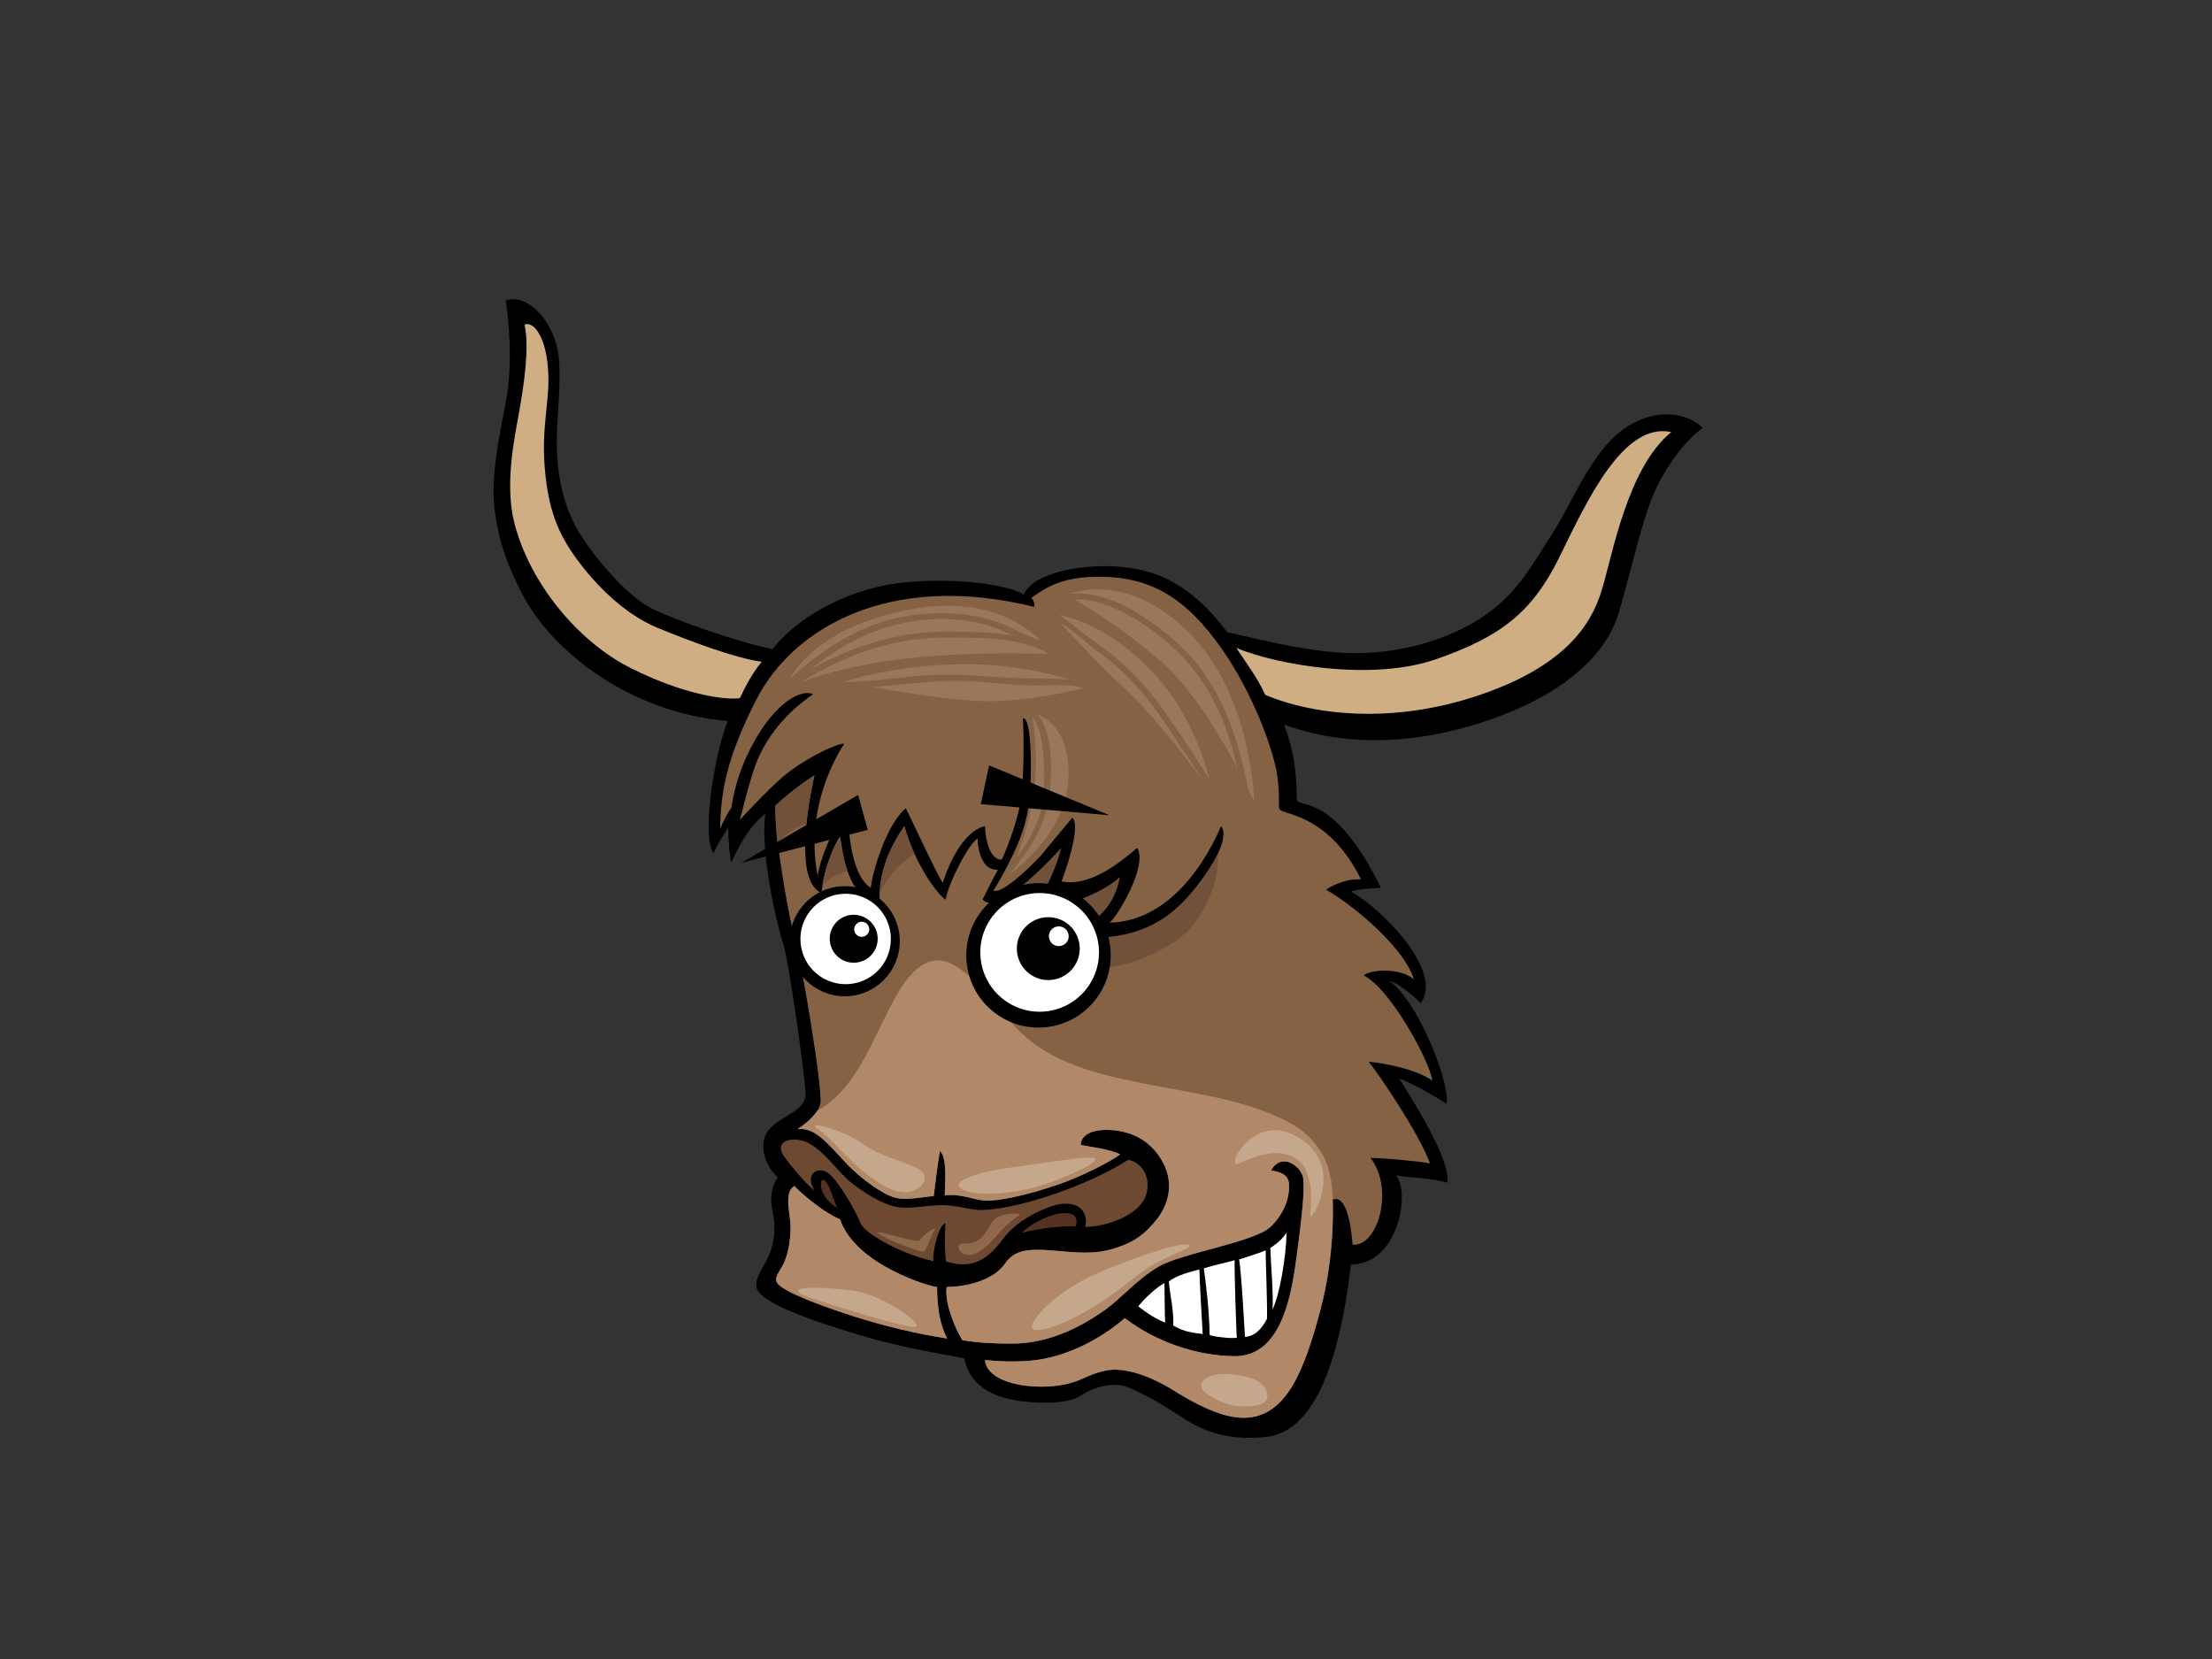 <?xml version="1.0" encoding="utf-8"?>
<!-- Generator: Adobe Illustrator 17.0.0, SVG Export Plug-In . SVG Version: 6.00 Build 0)  -->
<!DOCTYPE svg PUBLIC "-//W3C//DTD SVG 1.1//EN" "http://www.w3.org/Graphics/SVG/1.1/DTD/svg11.dtd">
<svg version="1.1" id="Layer_1" xmlns="http://www.w3.org/2000/svg" xmlns:xlink="http://www.w3.org/1999/xlink" x="0px" y="0px"
	 width="800px" height="600px" viewBox="0 0 800 600" enable-background="new 0 0 800 600" xml:space="preserve">
<rect x="0" y="0" width="800" height="600" fill="#333333" stroke="none"/>
<g>
	<path d="M408.126,501.787c5.9,2.528,11.168,5.477,17.91,9.902c6.739,4.425,15.59,9.69,31.811,8.005
		c16.224-1.689,26.179-23.588,30.737-62.35c17.722-0.225,21.443-27.052,16.244-32.247c5.995,1.001,12.976,0.859,18.571,2.66
		c1.276-7.684-10.242-26.361-17.388-37.77c6.395,2.598,11.591,5.794,17.186,9.191c1.2-8.593-11.191-38.368-20.98-44.562
		c3.398,1.001,7.793,4.396,11.591,8.19c8.391-11.188-13.402-33.681-25.178-40.364c0.998-0.602,6.593-1.2,10.791-1.398
		c-17.589-35.572-30.268-28.265-30.406-32.039c-0.212-5.688,0-14.958-4.637-26.969c32.039,11.756,64.633,2.694,82.586-4.845
		c17.956-7.539,33.731-19.394,38.556-35.817c4.822-16.426,8.755-35.638,14.116-46.138c5.357-10.5,12.047-17.718,16.221-20.438
		c-7.925-7.78-24.018-6.95-35.275,6.584c-8.626,10.374-12.057,20.461-19.291,31.771c-7.238,11.306-12.06,20.458-23.049,28.535
		c-10.986,8.081-28.675,14.539-48.237,14.539c-17.695,0-41.839-6.911-46.092-7.539c-13.656-18.019-25.726-22.345-38.176-23.644
		c-12.179-1.276-31.741,1.438-35.536,10.008c-2.647-2.251-19.38-6.534-42.407-4.488c-18.568,1.646-37.929,11.032-48.402,24.137
		c-11.108-1.933-37.132-11.003-44.717-15.207c-7.585-4.204-16.905-14.929-21.724-21.654c-4.825-6.723-9.191-14.248-10.973-27.878
		c-1.775-13.63,1.048-25.621,0.261-39.023c-0.823-14.056-11.27-25.184-19.331-22.276c0.998,6.418,2.74,22.755,0,36.867
		c-2.737,14.116-5.195,26.516-4.21,36.871c1.305,13.795,5.685,23.896,10.53,33.074c10.335,19.579,37.833,42.162,73.95,45.295
		c-5.549,14.152-9.284,43.441-5.057,47.824c1.296-3.431,3.953-7.083,5.268-9.271c0,5.688,0.687,11.683,1.127,12.569
		c4.135-9.436,8.405-14.608,12.288-17.669c-2.033,14.152,4.525,41.693,6.405,46.885c1.877,5.192,7.998,48.359,8.147,54.457
		c0.149,6.101-8.058,7.555-12.797,12.467c-4.739,4.911-2.234,13.428,2.737,17.695c-4.303,6.884-1.524,11.733-1.262,16.436
		c0.743,13.352-6.719,16.842-6.531,22.963c0.185,6.121,23.079,13.379,37.29,17.695c14.208,4.316,28.341,6.587,37.919,8.428
		c2.955,14.539,19.384,15.805,27.6,16.013c8.22,0.208,12.447-0.949,15.18-2.895C394.222,502.418,402.226,499.259,408.126,501.787z"
		/>
	<path d="M417.377,239.408c13.247,7.169,22.335,12.952,30.571,27.23c12.579,21.82,12.579,36.629,6.683,48.746
		c4.485,0,8.732-5.255,8.041-16.426c-0.691-11.164-4.022-29.345-22.672-48.491C431.876,242.124,421.937,238.112,417.377,239.408z"/>
	<path fill="#CFAE83" d="M228.266,241.698c-19.024-9.486-36.359-30.347-42.109-52.028c-3.831-14.423-0.02-31.566,1.699-41.257
		c1.719-9.687,3.662-23.254,1.831-31.008c3.08-1.388,8.108,4.075,8.63,18.002c0.386,10.259-2.485,18.921-1.306,33.635
		c1.177,14.714,4.578,23.651,11.637,33.242c7.063,9.588,17.394,19.972,29.296,24.831c11.905,4.858,27.528,10.807,37.535,12.219
		c-3.467,4.303-5.46,8.058-7.906,13.177C261.746,253.262,246.969,251.031,228.266,241.698z"/>
	<path fill="#6D4932" d="M285.876,412.231c9.281-1.414,15.901,10.864,22.263,15.722c6.369,4.859,12.477,8.183,17.057,8.696
		c4.581,0.512,8.147-0.512,14.512-0.767c6.362-0.255,11.075,1.877,15.504,1.735c14.281-0.456,39.227-9.409,52.719-18.102
		c2.445,0,8.401,3.579,6.871,11.508c-1.527,7.925-13.564,12.519-22.329,12.724c1.015-3.682-0.635-8.901-7.965-8.378
		c-5.586,0.397-16.8,5.883-21.638,12.533c-4.835,6.65-10.526,11.653-20.746,8.286c-0.449-3.721-0.588-8.183-0.178-13.709
		c-2.241-0.208-4.948,10.751-4.339,13.623c-9.525-1.857-24.626-9.35-26.404-13.815c-1.778-4.462-8.295-15.772-11.849-18.155
		c-3.556-2.38-8.474,0.347-4.772,6.452c-2.664-1.937-8.263-8.53-10.926-12.249C280.988,414.614,283.08,412.657,285.876,412.231z"/>
	<path fill="#533221" d="M389.092,443.552c-5.093-0.255-12.48,0.615-19.411,2.254c1.732-2.241,8.808-6.233,13.118-6.871
		C388.207,438.135,390.031,439.752,389.092,443.552z"/>
	<path fill="#533221" d="M297.474,431.125c-0.992-2.452-0.754-5.314,0.906-4.085c1.656,1.226,3.166,7.536,4.429,9.806
		C301.089,435.938,298.472,433.578,297.474,431.125z"/>
	<path fill="#866244" d="M308.648,476.031c-11.901-3.807-24.183-8.434-27.217-11.594c-2.019-2.099,0.611-4.501,2.244-7.985
		c1.425-3.477,2.238-7.78,2.238-12.694c0-4.71-2.598-12.394,1.348-14.81c4.078,4.095,11.092,9.697,16.555,12.047
		c5.711,16.677,33.05,24.467,35.09,24.467c0,8.398,1.427,14.539,3.669,18.634C331.975,482.459,320.552,479.845,308.648,476.031z"/>
	<path fill="#866244" d="M426.548,504.163c9.578,5.734,17.117,8.663,23.439,8.6c15.478-0.159,21.84-17.804,27.439-38.52
		c5.602-20.716,4.557-39.697,4.557-40.315c0,0,5.602-3.963,7.202,16.221c9.191,0.8,15.223-20.207,6.438-31.388
		c3.487,0,16.185,0.998,21.582,1.999c-4.194-11.191-18.188-31.774-22.183-36.772c4.597,0.4,16.419,2.33,22.98,6.798
		c-0.71-6.574-15.187-33.374-24.778-37.968c1.6-1.999,12.787-3.199,18.184,1.398c-4.198-12.989-25.178-28.978-31.775-32.373
		c0.998-0.998,6.795-4.197,12.592-3.798c-10.989-22.183-25.967-23.228-29.021-24.969c-1.402-0.797,0.026-3.576-1.286-12.678
		c-1.312-9.102-8.643-29.388-19.883-45.52c-13.131-18.842-25.994-26.11-43.881-26.288c-14.146-0.142-19.9,3.946-25.211,7.678
		c0.608,0.41,1.292,1.653,1.147,3.226c-52.054-12.873-87.25,7.373-100.609,33.632c-10.513,20.663-12.847,32.829-13.035,46.743
		c1.031-2.74,2.369-5.324,4.052-7.74c0.866-5.665,2.522-12.047,5.49-18.478c8.577-18.574,19.295-24.771,24.077-22.574
		c-9.171,6.349-15.491,13.719-19.566,22.524c-1.629,3.279-3.873,10.851-6.927,22.934c0,0,9.168-10.034,15.282-15.359
		c7.136-6.141,19.06-12.238,22.527-12.238c0,0-15.015,21.126-9.644,47.853c0.747-6.993,7.909-22.097,10.966-25.168
		c-0.145,10.513,1.735,25.525,8.203,29.422c0.589-5.318,5.529-22.801,12.705-28.714c1.018,1.844,11.092,23.657,13.332,26.933
		c6.425-19.606,15.286-20.478,15.286-20.478c0.314,7.843,3.057,12.493,6.115,12.083c3.057-6.964,5.374-13.808,6.666-20.309
		c1.292-6.498,1.411-25.522,0.876-30.674c3.583-1.375,3.358,24.057,2.181,31.5c-1.177,7.446-3.814,15.798-12.781,30.747
		c3.017,1.16,12.229-7.37,17.53-13.108c0.202-0.41,3.87-4.706,11.006-13.309c3.417,3.235-3.09,20.997-3.907,23.046
		c10.255,2.174,21.582-7.156,27.346-12.12c3.999,6.385-7.122,24.788-9.945,27.035c18.316-0.363,32.145-16.175,40.311-34.891
		c3.226,4.092-3.189,15.441-11.343,24.857c-8.153,9.423-16.935,14.182-27.99,15.953c-4.283,0.81-9.432,0.516-11.541-0.327
		c1.054-1.894,2.941-4.611,4.039-6.835c1.544-3.123,6.524-8.392,6.835-10.877c-11.796,6.954-26.592,6.128-27.032,6.217
		c4.971-7.46,9.148-21.004,9.148-21.004c-0.612,0.82-22.653,25.29-28.377,18.531c1.63-3.279,3.92-7.883,5.553-10.748
		c-5.787,0.466-7.341-7.37-7.341-11.26c-3.057,1.636-10.325,15.388-11.617,22.111c-4.078-3.071-11.647-14.638-14.876-26.619
		c-6.319,9.009-9.376,18.227-8.97,27.643c-11.792-0.655-13.657-19.658-14.268-23.955c-2.039,2.869-5.995,11.72-6.723,20.478
		c-11.62-4.862-2.565-42.552-2.565-42.552c-4.28,2.66-10.279,7.331-14.152,11.016c-0.162,13.091,5.523,43.722,6.997,47.513
		c1.474,3.791,10.226,54.179,9.281,60.062c-0.74,4.611-8.088,9.37-8.296,9.37c5.926-0.74,10.275,4.349,16.77,11.415
		c6.488,7.066,14.638,12.44,18.799,13.438c4.158,1.001,10.275-0.429,13.739-0.638c0.205-2.045,1.616-12.979,2.224-16.257
		c2.839,1.917,1.751,13.121,1.751,15.987c6.184-0.671,10.319,1.653,14.645,1.91c4.326,0.251,14.522-1.712,26.661-5.906
		c8.676-2.998,19.615-8.715,22.15-10.84c-4.326-2.046-10.437-2.558-14.251-3.401c0-3.484,4.068-6.065,11.961-5.298
		c7.889,0.77,14.066,4.699,17.817,11.766c4.075,7.671,1.781,15.345-2.29,20.458c-4.072,5.119-7.893,8.186-15.276,10.49
		c-7.38,2.3-13.491,1.53-22.656,0.763c-9.165-0.763-13.746,0-17.054,4.859c-3.312,4.862-11.455,8.186-21.01,8.355
		c-0.886,6.223,3.669,16.178,5.704,19.249c6.118,1.025,12.232,1.226,17.936,1.226c11.208,0,22.534-4.22,34.039-12.486
		c5.285-3.801,10.999-10.609,18.954-15.359c7.952-4.749,34.438-8.871,40.288-14.208c5.847-5.344,7.179-12.007,6.911-15.623
		c-0.271-3.616-3.321-4.406-6.438-4.981c3.513-6.769,11.22-1.56,11.617,3.282c0.4,4.835-0.529,13.58-2.386,27.468
		c-1.864,13.885-5.318,36.719-22.729,36.448c-13.822-0.208-28.175-5.205-39.492-13.752c-8.266,7.238-21.248,14.4-34.488,15.418
		c-6.111,0.476-11.981,0.142-16.059-0.264c0.532,6.409,10.19,9.621,20.382,9.621c5.909,0,11.006-1.025,15.289-3.07
		c4.482-2.046,8.151-3.071,11.208-3.071C409.428,495.359,417.377,498.224,426.548,504.163z"/>
	<path fill="#72513A" d="M294.562,280.4c-4.28,2.66-10.279,7.331-14.152,11.016c-0.05,4.009,0.225,8.633,0.721,13.369
		c3.067-2.974,6.352-5.688,10.533-6.901C292.589,288.623,294.562,280.4,294.562,280.4z"/>
	<path fill="#72513A" d="M399.767,338.958c2.303,2.796,0.74,7.605,0.621,10.877c9.155-0.472,23.367-7.145,29.55-13.458
		c3.454-3.526,11.26-15.084,10.576-27.789c-2.181,4.67-5.959,10.127-10.229,15.054C422.133,333.065,412.194,338.029,399.767,338.958
		z"/>
	<path fill="#72513A" d="M363.366,324.733c4.353,0.717,8.527,0.413,12.989-0.615c5.572-8.884,7.39-17.348,7.39-17.348
		C383.308,307.362,371.919,320.027,363.366,324.733z"/>
	<path fill="#72513A" d="M327.087,298.786c-5.539,7.899-8.57,15.953-8.96,24.163c3.004-5.797,7.136-10.685,12.632-14.152
		C329.301,305.621,328.012,302.226,327.087,298.786z"/>
	<path fill="#72513A" d="M306.559,315.165c-1.831-5.179-2.416-10.629-2.71-12.691c-1.821,2.565-5.172,9.912-6.382,17.698
		c2.343-2.479,5.4-4.072,8.679-5.02C306.301,315.109,306.437,315.126,306.559,315.165z"/>
	<path fill="#B18868" d="M308.648,476.031c-11.901-3.807-24.183-8.434-27.217-11.594c-2.019-2.099,0.611-4.501,2.244-7.985
		c1.425-3.477,2.238-7.78,2.238-12.694c0-4.71-2.598-12.394,1.348-14.81c4.078,4.095,11.092,9.697,16.555,12.047
		c5.711,16.677,33.05,24.467,35.09,24.467c0,8.398,1.427,14.539,3.669,18.634C331.975,482.459,320.552,479.845,308.648,476.031z"/>
	<path fill="#B18868" d="M426.548,504.163c9.578,5.734,17.117,8.663,23.439,8.6c15.478-0.159,21.84-17.804,27.439-38.52
		c5.602-20.716,4.557-39.697,4.557-40.315c0,0,0.093-8.461-2.733-14.469c-3.103-6.613-7.856-10.953-14.321-14.189
		c-15.679-7.849-33.768-9.905-50.752-13.306c-16.766-3.351-34.088-7.165-46.37-19.949c-7.109-7.4-13.399-17.186-22.23-22.649
		c-9.77-6.041-16.793,2.624-21.492,10.877c-8.491,14.909-13.571,33.037-28.575,41.557c-2.284,3.553-6.957,6.561-7.119,6.561
		c5.926-0.74,10.275,4.349,16.77,11.415c6.488,7.066,14.638,12.44,18.799,13.438c4.158,1.001,10.275-0.429,13.739-0.638
		c0.205-2.045,1.616-12.979,2.224-16.257c2.839,1.917,1.751,13.121,1.751,15.987c6.184-0.671,10.319,1.653,14.645,1.91
		c4.326,0.251,14.522-1.712,26.661-5.906c8.676-2.998,19.615-8.715,22.15-10.84c-4.326-2.046-10.437-2.558-14.251-3.401
		c0-3.484,4.068-6.065,11.961-5.298c7.889,0.77,14.066,4.699,17.817,11.766c4.075,7.671,1.781,15.345-2.29,20.458
		c-4.072,5.119-7.893,8.186-15.276,10.49c-7.38,2.3-13.491,1.53-22.656,0.763c-9.165-0.763-13.746,0-17.054,4.859
		c-3.312,4.862-11.455,8.186-21.01,8.355c-0.886,6.223,3.669,16.178,5.704,19.249c6.118,1.025,12.232,1.226,17.936,1.226
		c11.208,0,22.534-4.22,34.039-12.486c5.285-3.801,10.999-10.609,18.954-15.359c7.952-4.749,34.438-8.871,40.288-14.208
		c5.847-5.344,7.179-12.007,6.911-15.623c-0.271-3.616-3.321-4.406-6.438-4.981c3.513-6.769,11.22-1.56,11.617,3.282
		c0.4,4.835-0.529,13.58-2.386,27.468c-1.864,13.885-5.318,36.719-22.729,36.448c-13.822-0.208-28.175-5.205-39.492-13.752
		c-8.266,7.238-21.248,14.4-34.488,15.418c-6.111,0.476-11.981,0.142-16.059-0.264c0.532,6.409,10.19,9.621,20.382,9.621
		c5.909,0,11.006-1.025,15.289-3.07c4.482-2.046,8.151-3.071,11.208-3.071C409.428,495.359,417.377,498.224,426.548,504.163z"/>
	<path fill="#FFFFFF" d="M421.419,478.328c-2.855-1.021-6.782-3.47-9.753-5.903c2.842-3.444,6.696-6.914,9.485-8.385
		C421.151,464.04,421.214,476.692,421.419,478.328z"/>
	<path fill="#FFFFFF" d="M434.973,482.469c-2.525-0.4-6.511-0.532-10.632-3.07c0.202-5.943-1.355-11.65-1.596-15.891
		c2.393-2.267,8.792-3.794,11.032-4.406C433.776,461.968,434.84,480.331,434.973,482.469z"/>
	<path fill="#FFFFFF" d="M447.333,483.801c-1.834,0.41-8.002-0.317-9.836-0.935c-0.205-9.621-1.309-18.224-2.125-24.163
		c4.075-1.226,8.312-2.119,11.164-2.938C446.332,457.199,447.128,482.981,447.333,483.801z"/>
	<path fill="#FFFFFF" d="M458.23,476.996c-2.244,4.092-4.386,6.141-7.975,6.541c0,0-1.312-24.355-2.125-28.04
		c3.259-1.021,9.191-2.935,9.598-3.341C457.728,455.226,458.385,471.824,458.23,476.996z"/>
	<path fill="#FFFFFF" d="M459.426,451.356c2.393-1.6,4.253-3.071,5.843-5.549c0.003,8.487-2.654,23.307-5.047,27.716
		C460.633,468.608,459.535,455.54,459.426,451.356z"/>
	<path fill="#72513A" d="M396.416,332.153c-1.226-1.431-5.285-5.741-7.73-6.151c0.406-0.205,10.49-3.411,16.264-8.765
		C404.95,317.238,403.985,326.3,396.416,332.153z"/>
	<path fill="#CFAE83" d="M447.128,234.344c14.988,6.217,49.307,12.116,72.354,4.035c23.049-8.074,34.571-16.691,44.486-36.881
		c9.915-20.194,23.049-49,40.467-45.229c-15.811,12.922-21.172,44.152-25.191,57.342c-4.019,13.194-14.205,27.733-44.753,37.962
		c-30.548,10.233-58.955,7.271-76.911-0.264C454.932,245.37,450.797,239.874,447.128,234.344z"/>
	<path fill="#C5A78B" d="M295.907,408.417c3.768,2.436,11.528,11.584,16.525,15.448c4.997,3.857,9.994,7.334,14.988,7.334
		c4.997,0,10.381-5.407,4.617-8.494c-5.767-3.09-13.455-4.25-20.372-9.267C304.748,408.417,290.523,404.94,295.907,408.417z"/>
	<path fill="#C5A78B" d="M351.253,431.198c6.534,1.544,19.215-0.383,26.136-2.7c6.917-2.317,18.832-7.341,18.832-9.267
		c0-1.933-21.522,1.927-31.13,3.087C355.48,423.474,338.482,428.177,351.253,431.198z"/>
	<path fill="#C5A78B" d="M453.487,498.769c4.012,1.342,7.691,7.724,1.924,9.267c-5.764,1.547-12.685,0.387-18.836-3.86
		C430.425,499.933,438.499,493.752,453.487,498.769z"/>
	<path fill="#C5A78B" d="M448.107,420.771c4.313-1.854,13.451-6.174,20.369-1.927c6.921,4.244,5.767,16.214,5.384,20.461
		c-0.387,4.247,14.423-18.891-6.15-28.955C452.717,403.013,442.726,423.088,448.107,420.771z"/>
	<path fill="#C5A78B" d="M391.224,463.247c8.643-4.736,34.59-14.287,38.434-13.128c3.844,1.157-9.224,3.474-19.986,12.354
		c-10.761,8.881-24.983,17.378-33.44,18.531C367.778,482.169,378.539,470.198,391.224,463.247z"/>
	<path fill="#C5A78B" d="M295.52,470.198c9.267,2.961,31.52,10.037,35.361,9.654c3.844-0.387-11.148-11.584-22.676-13.131
		C296.674,465.177,278.612,464.791,295.52,470.198z"/>
	<path fill="#90684C" d="M348.609,449.759c8.89,0.271,8.246-8.312,12.787-9.839c4.911-1.649,8.074-0.969,7.502-0.589
		c-8.312,5.569-8.606,9.376-14.731,13.336C348.047,456.624,343.936,449.614,348.609,449.759z"/>
	<path fill="#90684C" d="M319.025,446.953c2.783,1.702,13.997,6.005,15.018,5.714c1.021-0.294,2.79-6.128,3.956-7.737
		c1.167-1.613-2.538,0.182-5.414,3.632C331.357,450.04,312.316,442.848,319.025,446.953z"/>
	<path fill="#9A775B" d="M412.188,222.284c8.596,5.43,17.087,12.245,22.917,20.693c7.459,10.797,11.994,22.659,14.79,35.433
		c0.539,2.442,1.11,4.902,1.662,7.373c1.292,2.657,2.013,4.264,2.013,4.264s-0.595-38.491-23.76-61.467
		c-20.015-19.85-38.467-15.425-43.117-13.855C395.663,213.777,404.672,217.542,412.188,222.284z"/>
	<path fill="#9A775B" d="M447.33,277.038c-2.492-11.125-6.656-22.071-13.167-31.497c-5.658-8.19-13.369-15.17-21.764-20.468
		c-7.089-4.471-15.332-8.583-23.823-8.243c5.582,3.209,18.178,10.95,31.431,22.491c11.059,9.627,21.311,26.833,27.505,38.51
		C447.449,277.567,447.39,277.303,447.33,277.038z"/>
	<path fill="#9A775B" d="M388.203,226.161c4.035,3.371,8.362,6.296,12.536,9.476c7.4,5.629,13.914,12.546,19.298,20.148
		c5.166,7.304,10.319,14.823,15.081,22.395c0.777,1.233,1.543,2.482,2.274,3.748c-2.072-8.339-7.8-25.892-21.542-39.918
		c-14.492-14.793-27.732-18.66-32.968-19.655C384.756,223.424,386.494,224.74,388.203,226.161z"/>
	<path fill="#9A775B" d="M430.465,275.198c-4.144-6.045-8.018-12.384-12.361-18.277c-5.685-7.714-12.192-14.813-19.969-20.432
		c-4.643-3.358-9.565-8.256-14.846-11.419c4.604,5.007,14.275,15.325,23.948,24.398c9.803,9.191,21.991,24.953,27.802,32.706
		C433.578,279.762,431.998,277.435,430.465,275.198z"/>
	<path fill="#9A775B" d="M331.952,222.188c10.193-1.12,20.207-0.42,29.844,3.219c4.921,1.857,9.4,4.653,14.466,6.144
		c-6.597-6.464-21.377-16.198-47.731-11.029c-28.688,5.632-39.436,18.892-42.988,25.069
		C298.812,233.468,313.648,224.195,331.952,222.188z"/>
	<path fill="#9A775B" d="M359.588,226.948c-8.841-3.041-18.376-3.741-27.637-2.512c-15.226,2.026-27.746,8.603-39.165,17.867
		c16.072-9.006,33.024-14.278,52.223-13.891c6.253,0.129,13.785,0.175,20.984,1.355
		C363.908,228.736,361.812,227.711,359.588,226.948z"/>
	<path fill="#9A775B" d="M341.897,230.6c-19.133-0.06-36.104,6.312-52.015,15.966c7.149-2.531,20.458-6.494,38.054-8.438
		c23.968-2.648,46.749-1.772,51.608-1.54C369.047,230.144,352.915,230.633,341.897,230.6z"/>
	<path fill="#9A775B" d="M329.704,244.639c9.601-0.981,18.931-0.767,28.539,0.06c8.537,0.73,16.948,0.605,25.482,0.866
		c1.015,0.03,2.026,0.086,3.021,0.169c-7.41-2.294-20.141-5.331-35.939-5.513c-25.541-0.304-45.441,6.26-45.441,6.26
		s0.221,0.05,0.644,0.139C313.946,246.543,321.792,245.443,329.704,244.639z"/>
	<path fill="#9A775B" d="M376.252,247.895c-8.114,0.063-16.145-0.919-24.229-1.451c-12.225-0.803-24.242,1.17-36.332,2.049
		c9.241,1.685,23.172,3.963,35.414,4.855c16.885,1.23,34.967-3.007,40.813-4.541C386.954,247.393,381.368,247.859,376.252,247.895z"
		/>
	<path fill="#9A775B" d="M376.718,291.633c1.183-6.279,1.091-12.989,0.529-19.361c-0.387-4.319-1.074-9.456-3.867-12.87
		c0.773,4.508,2.608,18.022-0.298,32.138c-1.709,8.296-3.755,14.377-5.43,18.482C371.926,304.5,375.416,298.551,376.718,291.633z"/>
	<path fill="#9A775B" d="M375.426,258.507c5.443,7.145,5.04,19.972,4.28,27.855c-1.173,12.179-7.436,21.208-14.664,29.841
		c3.401-2.406,20.868-15.715,21.407-35.109C386.884,265.213,379.372,260.097,375.426,258.507z"/>
	<g>
		<path d="M401.589,343.057c1.352,14.36-9.185,27.105-23.542,28.456c-14.364,1.365-27.095-9.172-28.456-23.538
			c-1.355-14.344,9.178-27.082,23.535-28.453C387.479,318.166,400.217,328.703,401.589,343.057z"/>
		<path fill="#FFFFFF" d="M397.374,342.419c1.107,11.799-7.548,22.266-19.351,23.39c-11.802,1.117-22.276-7.552-23.38-19.341
			c-1.124-11.802,7.542-22.266,19.334-23.39C385.774,321.967,396.251,330.623,397.374,342.419z"/>
	</g>
	<g>
		<path d="M390.454,342.002c0.588,6.25-3.996,11.812-10.259,12.397c-6.246,0.589-11.796-3.996-12.394-10.252
			c-0.585-6.25,4.002-11.802,10.252-12.39C384.313,331.168,389.869,335.746,390.454,342.002z"/>
		<path fill="#FFFFFF" d="M386.491,338.274c0.185,1.96-1.249,3.705-3.216,3.887c-1.98,0.192-3.718-1.253-3.907-3.216
			c-0.185-1.97,1.256-3.718,3.232-3.9C384.558,334.86,386.313,336.301,386.491,338.274z"/>
	</g>
	<g>
		<path d="M325.338,338.538c1.034,10.946-7,20.653-17.943,21.688c-10.946,1.041-20.66-6.993-21.694-17.936
			c-1.031-10.946,6.996-20.66,17.939-21.697C314.59,319.554,324.3,327.589,325.338,338.538z"/>
		<path fill="#FFFFFF" d="M322.122,338.046c0.853,9-5.751,16.978-14.744,17.827c-8.996,0.853-16.975-5.748-17.824-14.741
			c-0.853-8.99,5.748-16.978,14.741-17.83C313.295,322.456,321.273,329.053,322.122,338.046z"/>
	</g>
	<g>
		<path d="M317.389,338.684c0.453,4.769-3.044,9.009-7.82,9.456c-4.769,0.453-9.009-3.05-9.449-7.816
			c-0.456-4.766,3.038-8.996,7.813-9.452C312.696,330.425,316.934,333.925,317.389,338.684z"/>
		<path fill="#FFFFFF" d="M314.369,335.838c0.142,1.497-0.962,2.829-2.456,2.975c-1.501,0.139-2.842-0.958-2.978-2.459
			c-0.139-1.497,0.962-2.832,2.452-2.971C312.898,333.241,314.223,334.341,314.369,335.838z"/>
	</g>
	<polygon points="268.098,312.079 313.833,300.118 310.356,287.499 	"/>
	<polygon points="354.73,290.821 357.721,276.82 401.248,294.843 	"/>
</g>
</svg>
